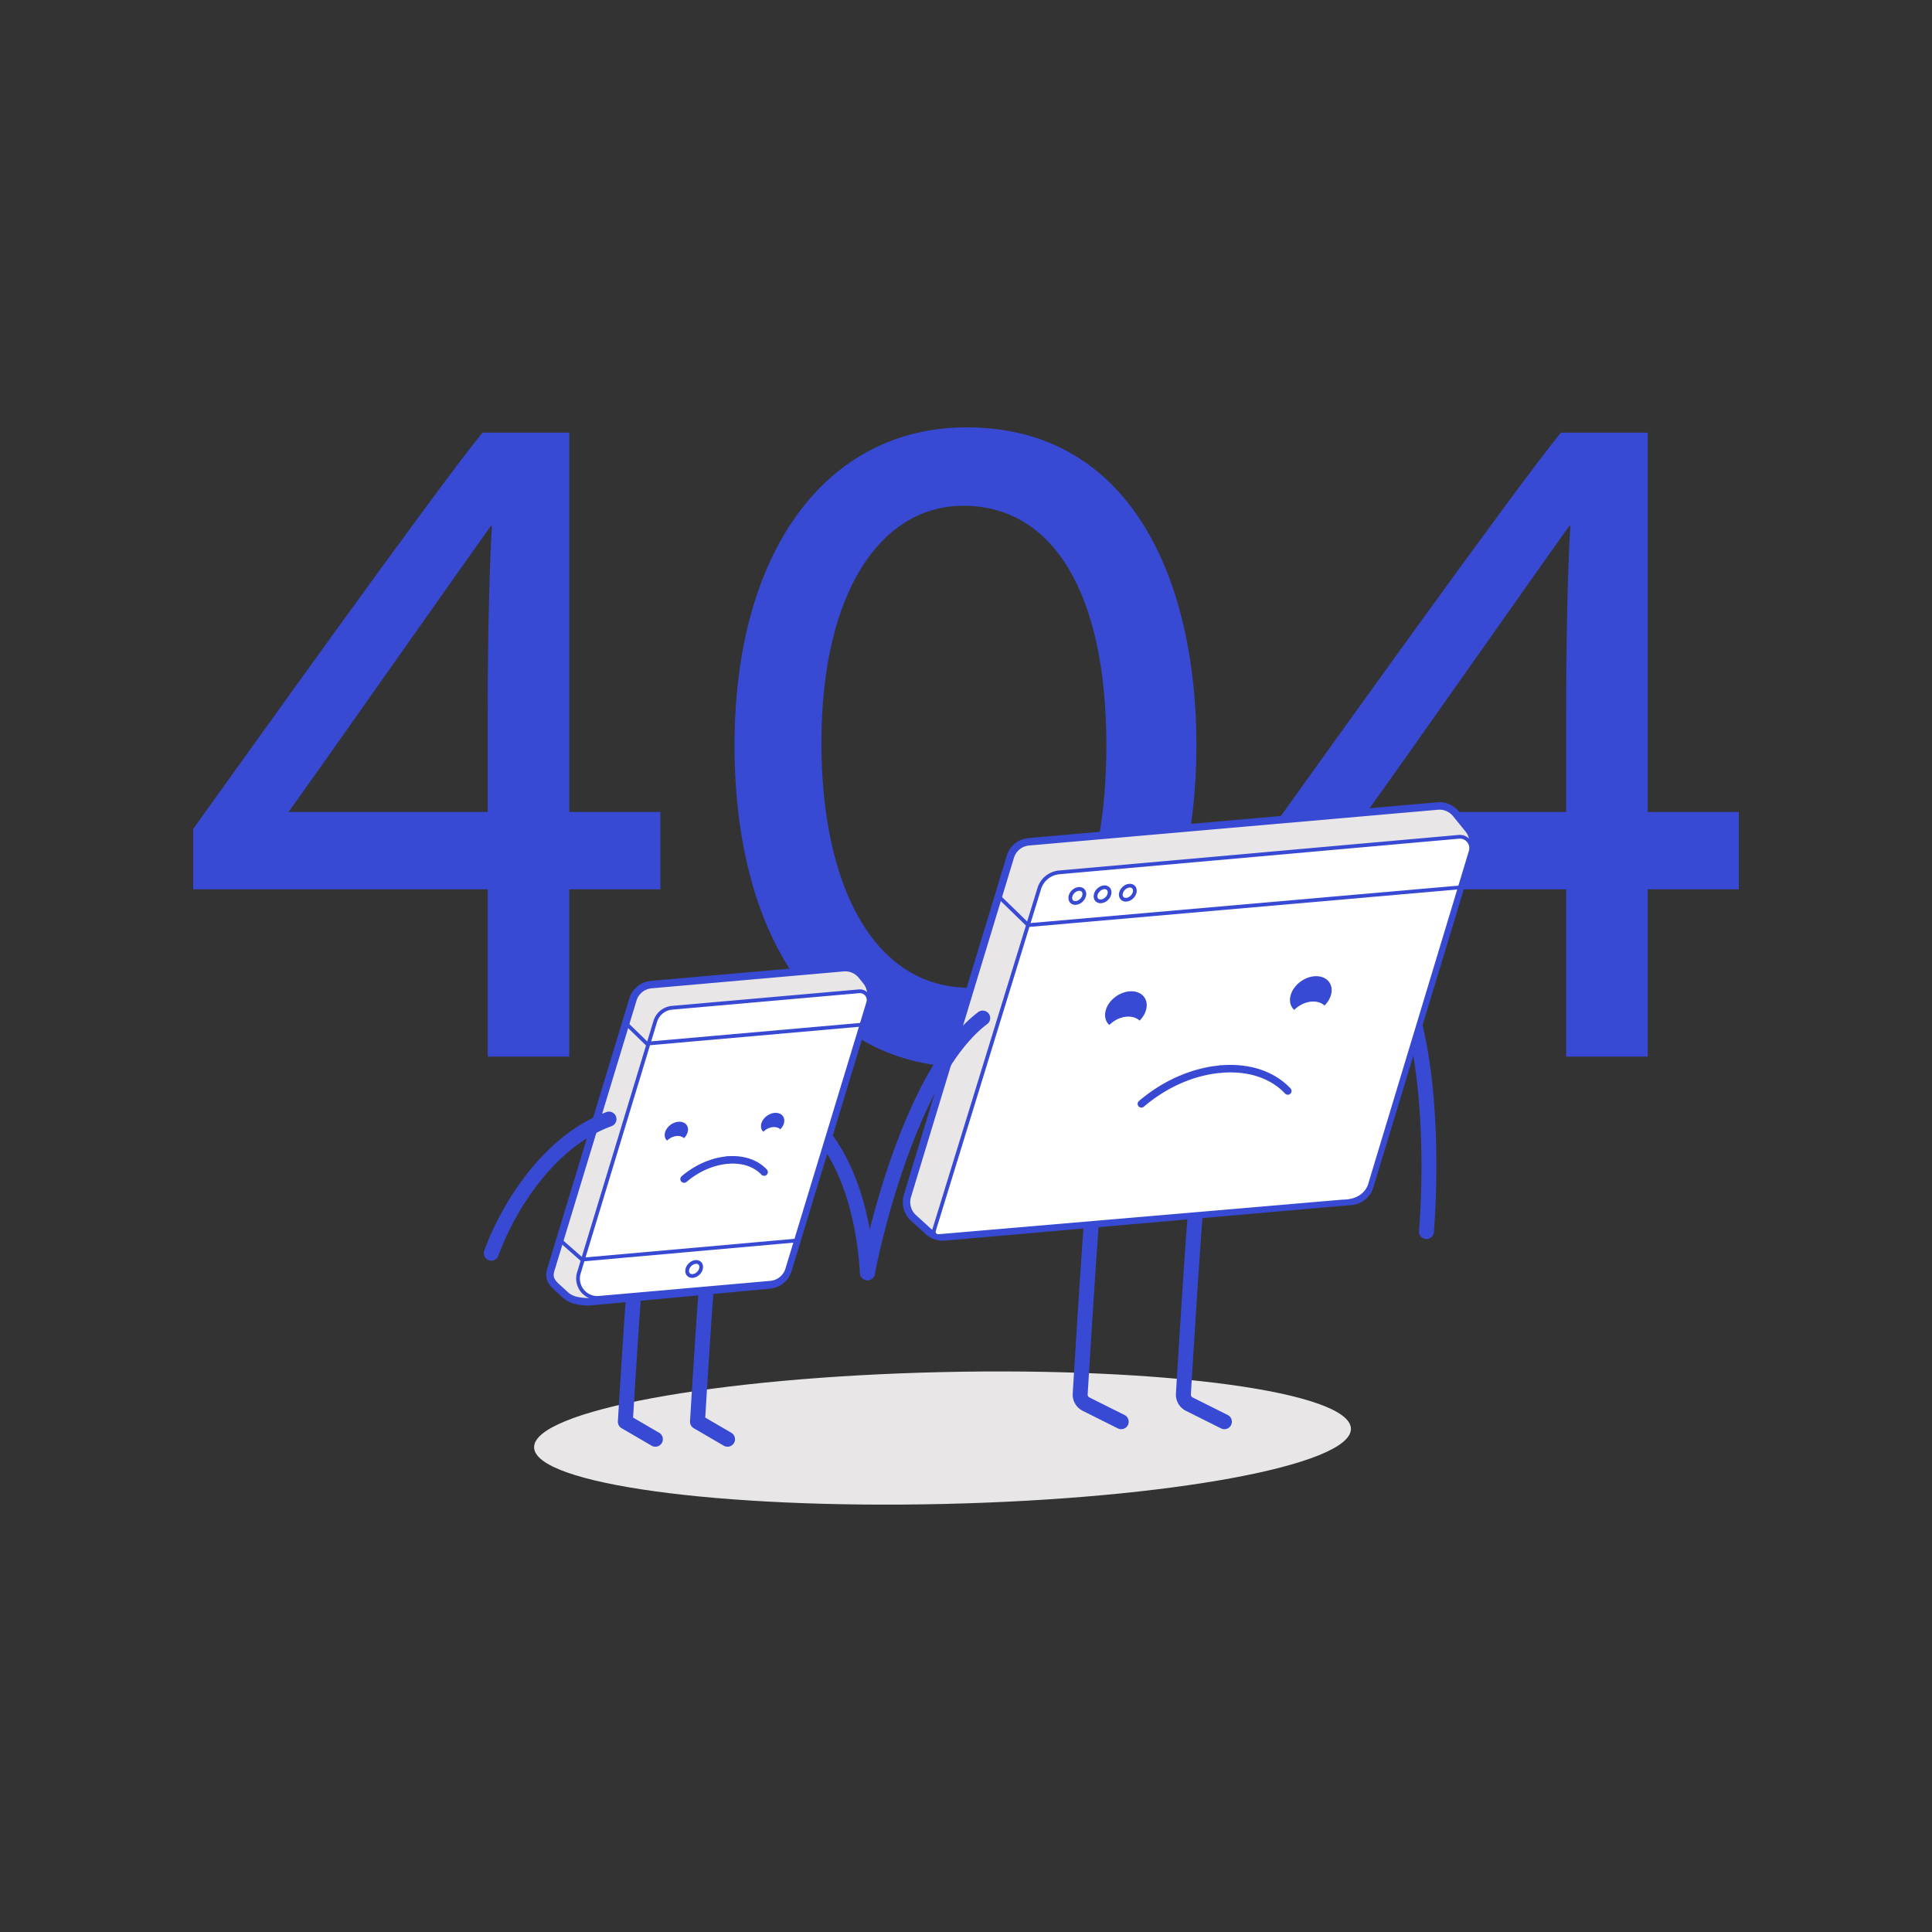 <?xml version="1.0" encoding="UTF-8"?>
<svg data-bbox="20 44.241 160 111.518" xmlns="http://www.w3.org/2000/svg" width="200" height="200" viewBox="0 0 200 200" data-type="color">
    <rect x="0" y="0" width="200" height="200" fill="#333333" stroke="none"/>
    <g>
        <path fill="#384AD3" d="M20 85.806c5.044-7.019 24.785-34.655 29.939-41.015h8.993v39.261h9.431v8.005h-9.431v17.327h-8.444V92.057H20v-6.251zm30.487-1.755V73.633c0-8.444.22-15.901.439-19.192h-.109c-3.619 5.044-18.315 25.991-20.947 29.61h20.617z" data-color="1"/>
        <path fill="#384AD3" d="M100.055 44.241c17.218 0 23.798 16.121 23.798 32.901 0 18.095-7.676 33.339-23.688 33.339-15.244 0-24.127-13.489-24.127-33.339 0-19.959 9.432-32.901 24.017-32.901zm.329 58.015c9.76 0 14.147-10.966 14.147-25.114 0-15.683-5.484-24.785-14.805-24.785-8.444 0-14.695 8.773-14.695 24.565 0 14.697 5.373 25.334 15.353 25.334z" data-color="1"/>
        <path fill="#384AD3" d="M131.637 85.806c5.044-7.019 24.785-34.655 29.939-41.015h8.993v39.261H180v8.005h-9.431v17.327h-8.444V92.057h-30.487v-6.251zm30.487-1.755V73.633c0-8.444.22-15.901.439-19.192h-.109c-3.62 5.044-18.315 25.991-20.947 29.61h20.617z" data-color="1"/>
        <path d="M139.847 147.892c.086 3.77-18.772 7.26-42.122 7.797-23.35.537-42.35-2.082-42.436-5.851-.087-3.77 18.772-7.26 42.122-7.797 23.35-.537 42.349 2.082 42.436 5.851z" fill="#E8E6E6" data-color="2"/>
        <path fill="#384AD3" d="M89.795 132.526a.774.774 0 01-.772-.726c-.392-6.219-2.143-11.333-4.932-14.402a.774.774 0 111.147-1.042c3.024 3.328 4.918 8.779 5.332 15.347a.774.774 0 01-.724.822l-.051.001z" data-color="1"/>
        <path fill="#384AD3" d="M147.666 128.262a.775.775 0 01-.773-.839c.619-7.579.441-22.022-4.147-28.084a.774.774 0 111.235-.935c5.996 7.923 4.631 26.997 4.455 29.146a.773.773 0 01-.77.712z" data-color="1"/>
        <path fill="#384AD3" d="M126.748 147.949a.768.768 0 01-.346-.082l-3.639-1.82a1.872 1.872 0 01-1.032-1.787c.53-8.666 1.196-19.134 1.363-19.798a.776.776 0 01.94-.564.773.773 0 01.567.927c-.116.626-.635 8.284-1.323 19.529a.323.323 0 00.179.307l3.638 1.82a.775.775 0 01-.347 1.468z" data-color="1"/>
        <path fill="#384AD3" d="M116.065 147.949a.768.768 0 01-.346-.082l-3.639-1.82a1.871 1.871 0 01-1.032-1.788c.53-8.665 1.196-19.134 1.363-19.797a.777.777 0 01.94-.564.773.773 0 01.567.927c-.116.626-.635 8.284-1.323 19.529a.322.322 0 00.179.307l3.639 1.82a.775.775 0 01-.348 1.468z" data-color="1"/>
        <path fill="#E8E6E6" d="M152.006 85.827l-1.292-1.588a2.201 2.201 0 00-1.895-.802l-42.317 3.703a2.196 2.196 0 00-1.91 1.55l-10.657 35.118a2.196 2.196 0 00.623 2.262l1.544 1.406c.453.413 1.06.618 1.67.564l42.114-3.684a2.196 2.196 0 001.91-1.55l10.608-34.955a2.194 2.194 0 00-.398-2.024z" data-color="2"/>
        <path fill="#384AD3" d="M97.583 128.438a2.589 2.589 0 01-1.742-.674l-1.545-1.407c-.733-.668-1.02-1.712-.733-2.66l10.658-35.118a2.572 2.572 0 012.248-1.824l42.317-3.702a2.583 2.583 0 012.229.943l1.292 1.588a2.58 2.58 0 01.469 2.382l-10.608 34.956a2.57 2.57 0 01-2.248 1.824l-42.114 3.684a3.323 3.323 0 01-.223.008zm51.428-44.62a2.11 2.11 0 00-.158.007l-42.317 3.702a1.801 1.801 0 00-1.573 1.276l-10.658 35.118c-.202.664 0 1.396.513 1.863l1.545 1.407a1.82 1.82 0 001.376.465l42.114-3.684a1.8 1.8 0 001.573-1.276l10.608-34.956a1.81 1.81 0 00-.328-1.668l-1.292-1.588a1.809 1.809 0 00-1.403-.666z" data-color="1"/>
        <path fill="#FFFFFF" d="M97.126 127.962a.459.459 0 01-.438-.594l10.897-35.383a2.381 2.381 0 012.073-1.677l41.361-3.68c.036-.004.071-.004.107-.004.373 0 .716.173.94.475.223.3.289.679.18 1.038l-10.364 34.277c.002 0-.335 1.968-2.906 1.968l-41.822 3.582-.028-.002z" data-color="3"/>
        <path fill="#384AD3" d="M151.125 86.816a.98.98 0 01.935 1.263l-10.364 34.276s-.282 1.83-2.721 1.83l-41.83 3.581-.02.001a.265.265 0 01-.253-.343l10.897-35.383a2.197 2.197 0 011.905-1.541l41.361-3.679a.922.922 0 01.09-.005m0-.388c-.041 0-.082.002-.124.005l-41.361 3.679a2.573 2.573 0 00-2.241 1.813L96.502 127.31a.656.656 0 00.623.845l.05-.002 41.817-3.58c2.522-.008 3.017-1.833 3.079-2.121l10.359-34.261c.126-.419.05-.86-.211-1.21a1.35 1.35 0 00-1.094-.553z" data-color="1"/>
        <path d="M106.37 95.97l-3.194-3.105.271-.277 3.066 2.981 44.868-3.925.034.385-45.045 3.941z" fill="#384AD3" data-color="1"/>
        <path fill="#384AD3" d="M75.315 149.764a.774.774 0 01-.389-.105l-3.112-1.812a.775.775 0 01-.383-.716c.251-4.138.849-13.823.989-14.385a.775.775 0 011.509.355c-.106.633-.598 8.322-.923 13.647l2.7 1.572a.776.776 0 01-.391 1.444z" data-color="1"/>
        <path fill="#384AD3" d="M67.846 149.764a.774.774 0 01-.389-.105l-3.112-1.812a.775.775 0 01-.383-.716c.251-4.138.849-13.823.989-14.385a.775.775 0 011.509.355c-.106.633-.598 8.322-.923 13.647l2.7 1.572a.776.776 0 01-.391 1.444z" data-color="1"/>
        <path fill="#E8E6E6" d="M89.656 101.539l-.459-.564a2.197 2.197 0 00-1.896-.801l-19.874 1.751a2.197 2.197 0 00-1.909 1.549l-8.492 27.953c-.246.812-.004 1.25.623 1.821l.556.506c.454.413.866 1.005 2.822 1.005l18.643-1.744a2.197 2.197 0 001.909-1.549l8.476-27.902a2.196 2.196 0 00-.399-2.025z" data-color="2"/>
        <path fill="#384AD3" d="M61.054 135.146c-1.954 0-2.551-.572-2.987-.989a6.374 6.374 0 00-.124-.116l-.556-.506c-.68-.62-1.04-1.207-.732-2.22l8.492-27.953a2.572 2.572 0 012.245-1.823l19.874-1.751a2.575 2.575 0 012.231.943l.459.564c.544.668.719 1.558.468 2.382l-8.476 27.902a2.572 2.572 0 01-2.245 1.823l-18.64 1.744h-.009zm26.441-34.593c-.053 0-.106.003-.159.007l-19.874 1.751a1.8 1.8 0 00-1.572 1.276l-8.492 27.953c-.18.594-.075.886.513 1.422l.556.506.138.129c.38.364.81.776 2.424.776l18.606-1.742a1.802 1.802 0 001.574-1.276l8.476-27.901a1.81 1.81 0 00-.328-1.668l-.459-.564a1.805 1.805 0 00-1.403-.669z" data-color="1"/>
        <path fill="#384AD3" d="M50.857 130.507a.775.775 0 01-.728-1.041c1.895-5.189 6.354-12.062 12.679-14.355a.776.776 0 01.528 1.458c-5.824 2.11-9.971 8.553-11.751 13.429a.777.777 0 01-.728.509z" data-color="1"/>
        <path fill="#FFFFFF" d="M61.835 134.359a1.983 1.983 0 01-1.604-.812 1.987 1.987 0 01-.307-1.773l7.91-26.037a1.994 1.994 0 011.74-1.413l19.358-1.706a.894.894 0 01.807.362.896.896 0 01.139.801l-8.383 27.594a1.993 1.993 0 01-1.74 1.413l-17.739 1.563c-.06.006-.121.008-.181.008z" data-color="3"/>
        <path fill="#384AD3" d="M89.017 102.808c.225 0 .432.105.568.288a.7.7 0 01.108.629l-8.383 27.594a1.8 1.8 0 01-1.572 1.276l-17.739 1.563a1.793 1.793 0 01-1.613-.726 1.789 1.789 0 01-.276-1.602l7.91-26.037a1.8 1.8 0 011.572-1.276l19.359-1.706a.763.763 0 01.066-.003m0-.388c-.033 0-.066.002-.1.004l-19.359 1.706a2.197 2.197 0 00-1.909 1.549l-7.91 26.037a2.197 2.197 0 002.294 2.827l17.739-1.563a2.197 2.197 0 001.909-1.549l8.383-27.594a1.097 1.097 0 00-1.047-1.417z" data-color="1"/>
        <path d="M66.884 108.235l-2.252-2.189.27-.277 2.124 2.065 22.424-1.976.034.386-22.6 1.991z" fill="#384AD3" data-color="1"/>
        <path d="M60.19 130.592l-2.476-2.181.256-.291 2.35 2.072 22.205-1.976.034.386-22.369 1.99z" fill="#384AD3" data-color="1"/>
        <path fill="#384AD3" d="M89.797 132.526a.776.776 0 01-.761-.925c.417-2.116 4.299-20.84 12.227-26.829a.774.774 0 11.934 1.236c-6.066 4.583-10.171 18.432-11.64 25.893a.777.777 0 01-.76.625z" data-color="1"/>
        <path fill="#384AD3" d="M134.406 104.189c.948-.653 2.088-.672 2.71-.095.731-.731.961-1.726.494-2.404-.548-.796-1.851-.851-2.908-.123-1.057.729-1.469 1.964-.921 2.761.057.083.126.151.197.218a3.14 3.14 0 01.428-.357z" data-color="1"/>
        <path fill="#384AD3" d="M71.09 116.473c-.308-.446-1.038-.477-1.631-.068s-.824 1.102-.516 1.548c.032.046.07.085.111.123.072-.072.151-.14.239-.2.532-.366 1.172-.377 1.52-.053.41-.412.539-.97.277-1.35z" data-color="1"/>
        <path fill="#384AD3" d="M79.259 116.957c.532-.366 1.172-.377 1.52-.053.41-.41.54-.968.277-1.348-.308-.446-1.038-.477-1.631-.068s-.824 1.102-.516 1.548c.032.046.07.085.111.123.072-.073.151-.141.239-.202z" data-color="1"/>
        <path fill="#384AD3" d="M71.656 132.285a.723.723 0 01-.516-.202c-.316-.316-.25-.896.147-1.292.397-.397.977-.463 1.292-.148s.25.896-.148 1.292a1.172 1.172 0 01-.649.34.74.74 0 01-.126.01zm-.094-1.22c-.242.242-.309.583-.147.745.098.098.239.094.315.083a.789.789 0 00.43-.229c.242-.242.309-.583.148-.745-.163-.163-.504-.096-.746.146z" data-color="1"/>
        <path fill="#384AD3" d="M111.315 93.668a.707.707 0 01-.512-.2c-.316-.316-.25-.896.147-1.292.397-.397.978-.463 1.293-.148a.747.747 0 01.192.644 1.172 1.172 0 01-.34.649 1.129 1.129 0 01-.78.347zm-.091-1.218c-.242.242-.308.583-.147.745.162.162.503.094.745-.148a.789.789 0 00.229-.43c.011-.076.015-.217-.083-.315-.161-.162-.503-.094-.744.148z" data-color="1"/>
        <path fill="#384AD3" d="M113.93 93.5a.707.707 0 01-.512-.2c-.316-.316-.25-.896.147-1.292.185-.185.416-.306.649-.34a.744.744 0 01.644.192c.316.316.25.896-.148 1.292a1.126 1.126 0 01-.78.348zm-.091-1.218c-.242.242-.308.583-.147.745.162.162.503.094.745-.148s.309-.583.148-.745c-.097-.098-.239-.094-.315-.083a.802.802 0 00-.431.231z" data-color="1"/>
        <path fill="#384AD3" d="M116.545 93.332a.707.707 0 01-.512-.2.747.747 0 01-.192-.644c.034-.233.154-.464.339-.649.397-.396.978-.463 1.293-.148s.25.896-.148 1.292a1.118 1.118 0 01-.78.349zm-.092-1.217a.789.789 0 00-.229.43c-.011.076-.015.217.083.314.162.163.503.094.745-.147.242-.242.309-.583.148-.745-.164-.163-.505-.094-.747.148z" data-color="1"/>
        <path fill="#384AD3" d="M115.263 105.748c.948-.653 2.088-.672 2.71-.095.731-.731.961-1.726.494-2.404-.548-.796-1.851-.851-2.908-.123-1.057.729-1.469 1.964-.921 2.761.057.083.126.151.197.218.129-.128.27-.249.428-.357z" data-color="1"/>
        <path fill="#384AD3" d="M133.314 113.326a.39.39 0 01-.282-.121c-1.535-1.624-3.89-2.386-6.635-2.146a.388.388 0 01-.42-.352l-.002-.034c0-.198.152-.368.354-.386 2.984-.262 5.565.586 7.266 2.386a.389.389 0 01-.016.548.386.386 0 01-.265.105z" data-color="1"/>
        <clipPath id="e01f180a-b394-411f-93fb-1d35c2c4e1ba"/>
        <g clip-path="url(#e01f180a-b394-411f-93fb-1d35c2c4e1ba)">
            <path fill="#384AD3" d="M133.032 113.205c-1.535-1.624-3.89-2.386-6.635-2.146l-.068-.772c2.984-.262 5.565.586 7.266 2.386l-.563.532z" data-color="1"/>
        </g>
        <path fill="#384AD3" d="M118.156 114.658a.387.387 0 01-.251-.682c2.483-2.118 5.472-3.428 8.416-3.688a.387.387 0 01.42.352l.002.035a.388.388 0 01-.354.385c-2.786.245-5.62 1.491-7.981 3.506a.388.388 0 01-.252.092z" data-color="1"/>
        <clipPath id="e75a955f-aa8e-4780-9797-55f0954cfea5"/>
        <g clip-path="url(#e75a955f-aa8e-4780-9797-55f0954cfea5)">
            <path fill="#384AD3" d="M118.408 114.565l-.503-.589c2.483-2.118 5.472-3.428 8.416-3.688l.068.772c-2.786.245-5.62 1.49-7.981 3.505z" data-color="1"/>
        </g>
        <path fill="#384AD3" d="M79.1 121.72a.387.387 0 01-.282-.122c-.8-.848-2.035-1.245-3.48-1.121a.386.386 0 01-.42-.353l-.002-.034c0-.199.152-.368.354-.386 1.684-.147 3.145.337 4.111 1.361a.387.387 0 01-.281.655z" data-color="1"/>
        <clipPath id="60e6a03d-94ce-48ab-945e-06767f1ff95e"/>
        <g clip-path="url(#60e6a03d-94ce-48ab-945e-06767f1ff95e)">
            <path fill="#384AD3" d="M78.818 121.598c-.8-.848-2.035-1.245-3.48-1.121l-.067-.772c1.684-.147 3.145.337 4.111 1.361l-.564.532z" data-color="1"/>
        </g>
        <path fill="#384AD3" d="M70.818 122.442a.386.386 0 01-.251-.682c1.386-1.18 3.054-1.909 4.7-2.053a.386.386 0 01.42.352l.002.034a.389.389 0 01-.354.386c-1.485.13-3 .795-4.264 1.871a.393.393 0 01-.253.092z" data-color="1"/>
        <clipPath id="75bb2971-a196-49f0-b3e3-afdd753394af"/>
        <g clip-path="url(#75bb2971-a196-49f0-b3e3-afdd753394af)">
            <path fill="#384AD3" d="M71.07 122.349l-.502-.59c1.386-1.18 3.054-1.909 4.7-2.053l.068.772c-1.489.13-3.002.794-4.266 1.871z" data-color="1"/>
        </g>
    </g>
</svg>
